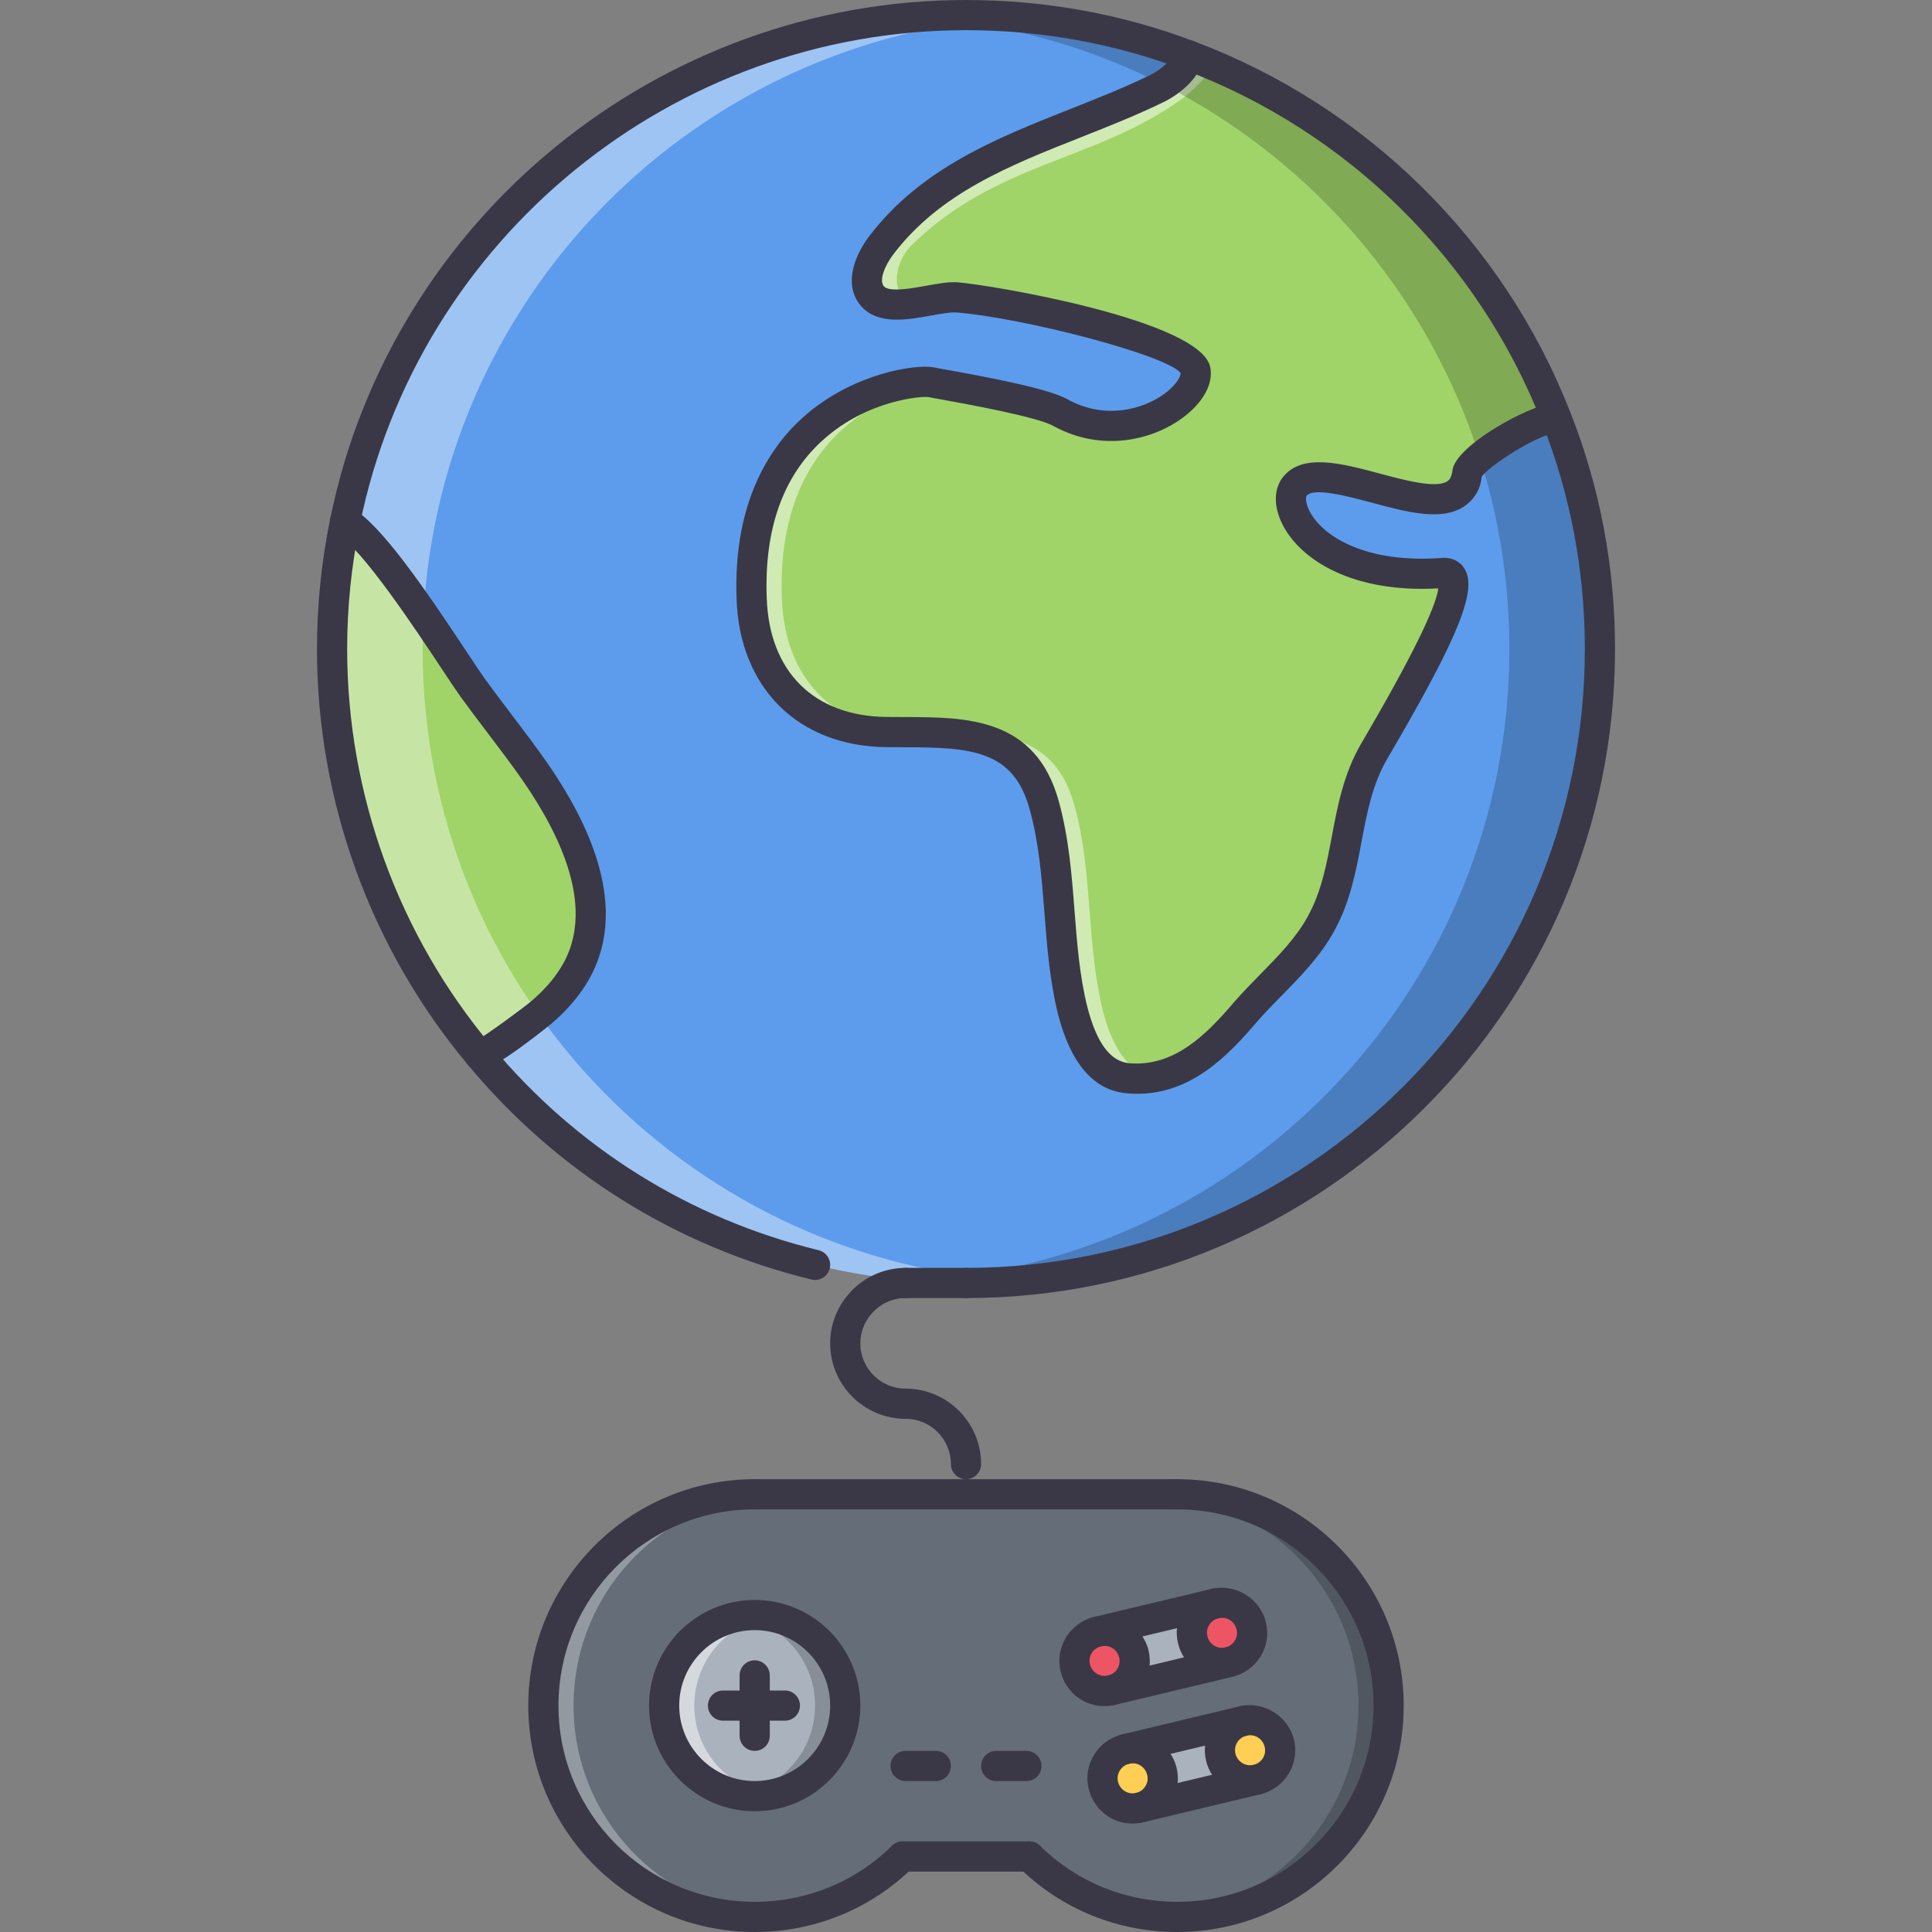 <?xml version="1.0" encoding="iso-8859-1"?>
<!-- Generator: Adobe Illustrator 19.0.0, SVG Export Plug-In . SVG Version: 6.00 Build 0)  -->
<svg version="1.1" id="Capa_1" xmlns="http://www.w3.org/2000/svg" xmlns:xlink="http://www.w3.org/1999/xlink" x="0px" y="0px"
	 viewBox="0 0 511.734 511.734" style="enable-background:new 0 0 511.734 511.734;" xml:space="preserve">
<rect x="0" y="0" width="511.734" height="511.734" fill="#808080" stroke="none"/>
<path style="fill:#5D9CEC;" d="M423.779,171.911c0,92.732-75.18,167.912-167.912,167.912c-92.737,0-167.913-75.18-167.913-167.912
	c0-92.737,75.176-167.913,167.913-167.913C348.599,3.998,423.779,79.174,423.779,171.911z"/>
<path style="fill:#FFCE54;" d="M338.863,461.681c1.039,4.318-1.602,8.637-5.91,9.675c-4.248,1.039-8.559-1.601-9.605-5.919
	c-1.031-4.317,1.609-8.55,5.842-9.674h0.078C333.507,454.803,337.824,457.442,338.863,461.681z"/>
<g>
	<path style="fill:#3A3847;" d="M323.629,444.48c-5.514,0-10.283-3.787-11.604-9.199c-1.545-6.449,2.428-12.954,8.871-14.516
		c6.434-1.499,12.867,2.546,14.414,8.855c1.553,6.457-2.42,12.961-8.855,14.523C325.52,444.363,324.566,444.48,323.629,444.48z
		 M323.676,428.433c-0.297,0-0.609,0.039-0.914,0.109c-2.146,0.523-3.475,2.701-2.959,4.857c0.516,2.123,2.607,3.498,4.779,2.967
		c2.186-0.531,3.482-2.663,2.959-4.857C327.111,429.738,325.48,428.433,323.676,428.433z"/>
	<path style="fill:#3A3847;" d="M292.543,451.914c-5.535,0-10.314-3.787-11.619-9.207c-1.545-6.441,2.43-12.945,8.863-14.5
		c6.691-1.538,12.877,2.593,14.422,8.848c1.539,6.441-2.287,12.798-8.691,14.5c-0.17,0.047-0.342,0.078-0.514,0.102
		C294.191,451.828,293.371,451.914,292.543,451.914z M292.488,435.898c-0.297,0-0.594,0.031-0.881,0.094
		c-2.102,0.508-3.43,2.687-2.906,4.842c0.508,2.123,2.656,3.459,4.756,2.975c0.078-0.023,0.156-0.039,0.242-0.055
		c2.037-0.664,3.24-2.732,2.74-4.811C296.003,437.187,294.348,435.898,292.488,435.898z"/>
</g>
<path style="fill:#FFCE54;" d="M307.762,469.115c1.039,4.318-1.6,8.637-5.918,9.675c-4.318,1.039-8.559-1.601-9.598-5.911
	c-1.037-4.325,1.602-8.636,5.92-9.682C302.484,462.244,306.717,464.884,307.762,469.115z"/>
<g>
	<path style="fill:#ED5565;" d="M331.43,430.565c1.039,4.318-1.602,8.636-5.91,9.675c-4.248,1.038-8.559-1.601-9.605-5.919
		c-1.031-4.318,1.609-8.558,5.842-9.675h0.076C326.072,423.686,330.391,426.325,331.43,430.565z"/>
	<path style="fill:#ED5565;" d="M300.328,437.999c1.039,4.318-1.6,8.636-5.918,9.675c-4.318,1.046-8.559-1.593-9.598-5.919
		c-1.037-4.311,1.602-8.636,5.92-9.667C295.051,431.12,299.281,433.759,300.328,437.999z"/>
</g>
<g>
	<path style="fill:#AAB2BD;" d="M301.844,478.79c4.318-1.038,6.957-5.356,5.918-9.675c-1.045-4.231-5.277-6.871-9.596-5.918
		l31.023-7.434c-4.232,1.124-6.873,5.356-5.842,9.674c1.047,4.318,5.357,6.958,9.605,5.919L301.844,478.79z"/>
	<path style="fill:#AAB2BD;" d="M315.914,434.337c1.047,4.311,5.279,6.949,9.598,5.919l-31.023,7.434
		c4.232-1.125,6.871-5.356,5.84-9.675c-1.047-4.24-5.355-6.879-9.604-5.919l31.107-7.441
		C317.516,425.701,314.875,430.018,315.914,434.337z"/>
	<path style="fill:#AAB2BD;" d="M199.897,427.777c13.274,0,23.988,10.714,23.988,23.988c0,13.196-10.713,23.987-23.988,23.987
		s-23.988-10.791-23.988-23.987C175.91,438.491,186.623,427.777,199.897,427.777z"/>
</g>
<g style="opacity:0.5;">
	<path style="fill:#FFFFFF;" d="M183.906,451.765c0-11.9,8.636-21.677,19.99-23.582c-1.312-0.219-2.624-0.406-3.998-0.406
		c-13.274,0-23.988,10.714-23.988,23.988c0,13.196,10.713,23.987,23.988,23.987c1.375,0,2.686-0.188,3.998-0.406
		C192.542,473.426,183.906,463.596,183.906,451.765z"/>
</g>
<g style="opacity:0.2;">
	<path d="M215.889,451.765c0-11.9-8.636-21.677-19.989-23.582c1.312-0.219,2.623-0.406,3.998-0.406
		c13.274,0,23.988,10.714,23.988,23.988c0,13.196-10.713,23.987-23.988,23.987c-1.375,0-2.686-0.188-3.998-0.406
		C207.253,473.426,215.889,463.596,215.889,451.765z"/>
</g>
<path style="fill:#656D78;" d="M294.488,447.689l31.023-7.434c4.316-1.047,6.957-5.356,5.918-9.683
	c-1.039-4.232-5.279-6.949-9.598-5.919l-31.107,7.441c-4.311,1.039-6.949,5.356-5.912,9.675c1.039,4.318,5.357,6.957,9.598,5.919
	h0.078V447.689z M329.189,455.763l-31.023,7.434c-4.318,1.046-6.957,5.356-5.92,9.682c1.039,4.311,5.279,6.95,9.598,5.911
	l31.109-7.434c4.309-1.038,6.949-5.356,5.91-9.675c-1.039-4.239-5.357-6.879-9.596-5.918L329.189,455.763L329.189,455.763z
	 M199.897,475.753c13.274,0,23.988-10.791,23.988-23.987c0-13.274-10.713-23.988-23.988-23.988s-23.988,10.714-23.988,23.988
	C175.91,464.962,186.623,475.753,199.897,475.753z M272.656,491.744H239.08c-10.073,9.839-23.91,15.992-39.183,15.992
	c-30.945,0-55.971-25.112-55.971-55.971c0-30.945,25.026-55.971,55.971-55.971h51.973h59.968c30.945,0,55.971,25.025,55.971,55.971
	c0,30.858-25.025,55.971-55.971,55.971C296.564,507.736,282.728,501.583,272.656,491.744z"/>
<g style="opacity:0.3;">
	<path style="fill:#FFFFFF;" d="M151.922,451.765c0-30.945,25.026-55.971,55.971-55.971h-7.996
		c-30.945,0-55.971,25.025-55.971,55.971c0,30.858,25.026,55.971,55.971,55.971c1.359,0,2.686-0.109,4.013-0.203
		C174.832,505.487,151.922,481.289,151.922,451.765z"/>
</g>
<g style="opacity:0.2;">
	<path d="M359.813,451.765c0-30.945-25.025-55.971-55.971-55.971h7.996c30.945,0,55.971,25.025,55.971,55.971
		c0,30.858-25.025,55.971-55.971,55.971c-1.357,0-2.686-0.109-4.014-0.203C336.902,505.487,359.813,481.289,359.813,451.765z"/>
</g>
<g>
	<path style="fill:#A0D468;" d="M141.849,204.612c8.875,12.876,18.069,30.547,13.352,46.539
		c-1.999,6.875-6.477,12.474-11.833,17.031c-1.203,1.116-14.875,11.353-16.312,11.353c-24.39-29.105-39.101-66.605-39.101-107.623
		c0-11.596,1.199-22.867,3.439-33.745c9.035,4.958,28.704,36.864,33.74,43.899C130.574,189.581,136.571,197.018,141.849,204.612z"/>
	<path style="fill:#A0D468;" d="M342.861,128.972c-4.318,5.918,6.238,25.268,39.338,22.789c10.473-0.8-11.594,35.743-18.232,47.256
		c-8.309,14.231-6.152,31.261-13.992,45.496c-4.873,9.034-13.188,15.672-19.912,23.348c-8.23,9.674-17.506,18.951-31.256,17.748
		c-9.113-0.797-12.877-10.869-14.719-18.068c-4.389-17.831-2.555-36.38-7.512-54.292c-5.842-21.188-23.906-19.111-41.819-19.35
		c-21.508-0.238-34.939-13.993-35.661-35.341c-1.999-52.691,42.298-58.29,47.417-57.33c7.355,1.359,29.024,5.037,34.379,8.074
		c18.389,10.077,37.262-3.916,35.74-11.275c-1.438-7.434-47.094-18.069-63.323-19.268c-5.837-0.32-17.752,4.639-22.148-0.242
		c-3.518-3.916-0.242-10.232,2.237-13.512c17.912-23.585,47.658-29.184,72.927-41.498c0.717-0.32,7.191-3.596,8.635-8.797
		c44.453,16.714,79.959,51.735,97.223,95.872c-7.434,1.039-23.104,11.193-23.51,14.551
		C386.361,143.687,350.46,118.739,342.861,128.972z"/>
</g>
<g style="opacity:0.5;">
	<path style="fill:#FFFFFF;" d="M292.082,267.541c-4.387-17.831-2.553-36.38-7.512-54.292c-5.84-21.188-23.904-19.111-41.817-19.35
		c-21.509-0.238-34.939-13.993-35.661-35.341c-1.644-43.306,27.95-54.784,41.4-56.971c-0.684-0.125-1.441-0.258-1.979-0.359
		c-5.119-0.96-49.416,4.639-47.417,57.33c0.722,21.348,14.153,35.103,35.661,35.341c17.913,0.238,35.977-1.839,41.819,19.35
		c4.957,17.912,3.123,36.461,7.512,54.292c1.842,7.199,5.605,17.271,14.719,18.068c2.311,0.203,4.457,0.016,6.535-0.328
		C297.314,283.563,293.816,274.326,292.082,267.541z"/>
	<path style="fill:#FFFFFF;" d="M242.375,80.24c-1.257-0.324-2.397-0.812-3.217-1.722c-3.518-3.916-0.699-10.635,2.237-13.512
		c22.797-22.359,48.83-22.153,71.943-39.019c0.578-0.253,5.762-4.899,8.184-8.397c-2.203-0.941-4.311-2.034-6.561-2.878
		c-1.443,5.201-7.918,8.477-8.635,8.797c-25.27,12.313-55.015,17.912-72.927,41.498c-2.479,3.28-5.755,9.597-2.237,13.512
		C233.478,81.087,237.877,80.919,242.375,80.24z"/>
</g>
<g style="opacity:0.4;">
	<path style="fill:#FFFFFF;" d="M111.943,171.911c0-88.688,68.805-161.135,155.919-167.308c-3.982-0.281-7.945-0.605-11.994-0.605
		c-92.737,0-167.913,75.176-167.913,167.913c0,92.732,75.176,167.912,167.913,167.912c4.048,0,8.011-0.319,11.994-0.608
		C180.747,333.046,111.943,260.596,111.943,171.911z"/>
</g>
<g style="opacity:0.2;">
	<path d="M399.793,171.911c0-88.688-68.809-161.135-155.919-167.308c3.979-0.281,7.945-0.605,11.994-0.605
		c92.732,0,167.912,75.176,167.912,167.913c0,92.732-75.18,167.912-167.912,167.912c-4.049,0-8.016-0.319-11.994-0.608
		C330.984,333.046,399.793,260.596,399.793,171.911z"/>
</g>
<g>
	<path style="fill:#3A3847;" d="M255.868,343.821c-2.21,0-3.998-1.788-3.998-3.998s1.788-3.997,3.998-3.997
		c90.382,0,163.914-73.533,163.914-163.915c0-20.716-3.811-40.858-11.314-59.86c-16.889-43.157-51.48-77.268-94.91-93.6
		c-18.366-6.938-37.77-10.455-57.69-10.455c-77.589,0-145.112,55.081-160.558,130.967c-2.229,10.823-3.357,21.907-3.357,32.948
		c0,38.374,13.556,75.683,38.168,105.055c22.535,27.095,52.52,45.819,86.716,54.183c2.143,0.523,3.459,2.686,2.936,4.833
		c-0.527,2.14-2.706,3.452-4.833,2.929c-35.872-8.762-67.325-28.415-90.957-56.822c-25.807-30.792-40.026-69.929-40.026-110.177
		c0-11.584,1.183-23.207,3.521-34.553C103.678,57.771,174.496,0,255.868,0c20.894,0,41.244,3.689,60.5,10.971
		c45.555,17.124,81.832,52.902,99.541,98.156c7.871,19.927,11.869,41.057,11.869,62.784
		C427.777,266.705,350.663,343.821,255.868,343.821z"/>
	<path style="fill:#3A3847;" d="M301.227,289.717c-0.898,0-1.828-0.039-2.771-0.125c-8.73-0.766-14.867-7.848-18.24-21.06
		c-2.188-8.894-2.891-17.916-3.561-26.642c-0.75-9.569-1.453-18.612-3.936-27.576c-4.279-15.555-15.371-16.362-33.113-16.39
		l-4.903-0.027c-23.258-0.258-38.804-15.648-39.601-39.202c-1.003-26.4,9.405-41.104,18.314-48.787
		c12.861-11.096,29.188-13.509,33.834-12.607l2.718,0.492c13.309,2.409,27.926,5.212,32.901,8.031
		c9.885,5.423,19.928,2.581,25.51-1.488c3.568-2.616,4.443-4.982,4.342-5.501c-3.311-4.693-42.064-14.785-59.704-16.089
		c-1.456-0.039-3.873,0.379-6.274,0.813c-6.274,1.14-14.106,2.572-18.553-2.366c-4.822-5.368-2.116-13.126,2.018-18.596
		c13.716-18.057,33.858-26.029,53.333-33.74c7.02-2.78,14.289-5.657,21.027-8.945c1.805-0.824,5.756-3.459,6.535-6.266
		c0.594-2.132,2.813-3.369,4.92-2.788c2.123,0.589,3.373,2.792,2.787,4.919c-2.045,7.379-10.502,11.221-10.861,11.381
		c-6.902,3.365-14.305,6.297-21.473,9.132c-19.303,7.645-37.535,14.859-49.896,31.132c-2.214,2.933-3.826,6.883-2.444,8.426
		c1.441,1.608,7.547,0.503,11.182-0.156c2.987-0.547,5.813-1.07,8.211-0.922c8.776,0.645,64.618,10.05,67.032,22.497
		c0.898,4.333-1.852,9.374-7.348,13.438c-7.48,5.528-20.943,9.397-34.24,2.104c-4.256-2.413-23.269-5.853-30.43-7.148l-2.756-0.5
		c-1.612-0.211-15.847,0.688-27.724,11.311c-10.627,9.507-15.668,23.617-14.973,41.936c0.66,19.517,12.517,31.284,31.71,31.495
		l4.817,0.027c16.266,0.027,34.693,0.055,40.816,22.258c2.686,9.702,3.451,19.557,4.184,29.087
		c0.688,8.788,1.328,17.093,3.357,25.307c2.469,9.675,6.123,14.602,11.184,15.047c11.883,0.953,20.332-7.504,27.859-16.358
		c2.188-2.487,4.482-4.829,6.777-7.176c4.92-5.013,9.574-9.753,12.666-15.477c3.537-6.43,4.889-13.54,6.309-21.071
		c1.547-8.199,3.154-16.675,7.746-24.546l1.703-2.928c14.258-24.487,18.271-34.412,18.748-38.223
		c-22.668,1.257-36.014-7.453-40.877-16.202c-2.703-4.849-2.875-9.722-0.453-13.032c5.012-6.747,15.539-3.936,25.721-1.207
		c6.73,1.804,15.102,4.044,18.029,2.057c0.289-0.195,1.055-0.71,1.32-2.826c0.797-6.591,19.809-17.022,26.924-18.014
		c2.209,0,4.316,1.769,4.316,3.978c0,2.206-1.475,3.979-3.678,3.979c-5.73,0.828-18.365,9.206-19.816,11.74
		c-0.281,3.107-1.891,5.958-4.6,7.777c-5.959,4.014-14.984,1.593-24.559-0.969c-6.16-1.651-15.459-4.142-17.225-1.776
		c-0.203,0.281-0.391,1.905,1,4.408c3.607,6.477,14.891,13.509,34.832,12.013c2.563-0.207,4.748,0.828,5.99,2.811
		c3.443,5.497-1.289,17.487-18.756,47.507l-1.703,2.92c-3.912,6.7-5.324,14.142-6.809,22.02c-1.482,7.812-3.006,15.89-7.145,23.41
		c-3.615,6.692-8.879,12.06-13.977,17.253c-2.195,2.236-4.389,4.471-6.428,6.797C325.121,279.839,315.461,289.717,301.227,289.717z"
		/>
	<path style="fill:#3A3847;" d="M127.056,283.532c-2.209,0-4.037-1.788-4.037-3.998c0-1.921,1.324-3.529,3.124-3.911
		c2.545-1.32,13.196-9.207,14.52-10.386c5.575-4.747,9.136-9.827,10.701-15.203c3.37-11.424-0.94-25.939-12.806-43.153
		c-2.998-4.311-6.239-8.585-9.476-12.849c-2.432-3.206-4.86-6.407-7.188-9.624c-1.054-1.472-2.713-3.975-4.771-7.082
		c-6.922-10.444-21.321-32.179-27.654-35.653c-1.933-1.063-2.643-3.495-1.581-5.431c1.062-1.929,3.486-2.636,5.431-1.582
		c7.438,4.083,19.131,21.133,30.469,38.25c1.987,3.002,3.592,5.423,4.599,6.829c2.28,3.151,4.669,6.301,7.067,9.46
		c3.303,4.353,6.609,8.718,9.679,13.134c13.309,19.31,17.982,36.11,13.902,49.951c-2.003,6.887-6.402,13.267-13.079,18.943
		C145.956,271.234,130.863,283.532,127.056,283.532z"/>
	<path style="fill:#3A3847;" d="M311.839,399.792H199.897c-2.209,0-3.998-1.788-3.998-3.997c0-2.21,1.788-3.998,3.998-3.998h111.941
		c2.211,0,3.998,1.788,3.998,3.998C315.836,398.004,314.049,399.792,311.839,399.792z"/>
	<path style="fill:#3A3847;" d="M272.656,495.742h-33.581c-2.21,0-3.998-1.788-3.998-3.998c0-2.209,1.788-3.998,3.998-3.998h33.581
		c2.217,0,3.998,1.789,3.998,3.998C276.654,493.954,274.874,495.742,272.656,495.742z"/>
	<path style="fill:#3A3847;" d="M199.897,511.734c-33.069,0-59.969-26.9-59.969-59.969s26.9-59.969,59.969-59.969
		c2.209,0,3.998,1.788,3.998,3.998c0,2.209-1.789,3.997-3.998,3.997c-28.657,0-51.973,23.316-51.973,51.974
		c0,28.656,23.316,51.973,51.973,51.973c13.735,0,26.65-5.271,36.375-14.844c1.569-1.554,4.096-1.53,5.653,0.047
		c1.546,1.569,1.526,4.1-0.047,5.653C230.655,505.643,215.744,511.734,199.897,511.734z"/>
	<path style="fill:#3A3847;" d="M311.839,511.734c-15.852,0-30.758-6.091-41.979-17.14c-1.576-1.554-1.592-4.084-0.047-5.653
		c1.547-1.577,4.076-1.601,5.654-0.047c9.721,9.573,22.637,14.844,36.371,14.844c28.658,0,51.973-23.316,51.973-51.973
		c0-28.657-23.314-51.974-51.973-51.974c-2.209,0-3.998-1.788-3.998-3.997c0-2.21,1.789-3.998,3.998-3.998
		c33.068,0,59.969,26.899,59.969,59.969C371.806,484.834,344.906,511.734,311.839,511.734z"/>
	<path style="fill:#3A3847;" d="M199.897,479.751c-15.429,0-27.985-12.556-27.985-27.985s12.556-27.986,27.985-27.986
		s27.985,12.557,27.985,27.986S215.326,479.751,199.897,479.751z M199.897,431.775c-11.022,0-19.99,8.965-19.99,19.99
		s8.968,19.989,19.99,19.989s19.99-8.964,19.99-19.989S210.919,431.775,199.897,431.775z"/>
	<path style="fill:#3A3847;" d="M199.897,463.759c-2.209,0-3.998-1.788-3.998-3.997V443.77c0-2.21,1.788-3.998,3.998-3.998
		s3.998,1.788,3.998,3.998v15.992C203.895,461.971,202.107,463.759,199.897,463.759z"/>
	<path style="fill:#3A3847;" d="M207.893,455.763h-16.39c-2.21,0-3.998-1.789-3.998-3.998c0-2.21,1.788-3.998,3.998-3.998h16.39
		c2.21,0,3.998,1.788,3.998,3.998C211.891,453.974,210.103,455.763,207.893,455.763z"/>
	<path style="fill:#3A3847;" d="M292.543,451.914c-5.535,0-10.314-3.787-11.619-9.207c-1.537-6.402,2.445-12.876,8.871-14.422
		c6.191-1.507,12.893,2.522,14.422,8.871c0.75,3.131,0.234,6.348-1.443,9.065c-1.664,2.701-4.311,4.606-7.434,5.356
		C294.434,451.797,293.488,451.914,292.543,451.914z M292.598,435.945c-0.313,0-0.617,0.039-0.92,0.109
		c-2.195,0.531-3.5,2.632-2.977,4.779c0.508,2.123,2.656,3.459,4.756,2.975c1.078-0.258,1.969-0.898,2.514-1.788
		c0.547-0.891,0.719-1.952,0.469-2.991C296.003,437.211,294.426,435.945,292.598,435.945z"/>
	<path style="fill:#3A3847;" d="M323.613,444.472c-5.514,0-10.275-3.779-11.588-9.199c-0.75-3.068-0.25-6.262,1.406-8.987
		c1.678-2.748,4.326-4.677,7.465-5.435c6.355-1.491,12.883,2.522,14.414,8.871c0.758,3.061,0.266,6.254-1.398,8.979
		c-1.678,2.748-4.326,4.677-7.473,5.435C325.52,444.363,324.566,444.472,323.613,444.472z M323.723,428.512
		c-0.313,0-0.641,0.039-0.953,0.117c-1.061,0.25-1.951,0.898-2.506,1.819c-0.547,0.89-0.711,1.937-0.461,2.937
		c0.516,2.146,2.639,3.506,4.764,2.975c1.061-0.25,1.951-0.898,2.514-1.819c0.547-0.891,0.711-1.929,0.469-2.929
		C327.103,429.785,325.535,428.512,323.723,428.512z"/>
	<path style="fill:#3A3847;" d="M299.953,483.014c-5.512,0-10.283-3.787-11.588-9.206c-0.756-3.061-0.266-6.255,1.398-8.979
		c1.68-2.749,4.326-4.678,7.473-5.435c6.262-1.547,12.877,2.506,14.414,8.862c0.75,3.068,0.25,6.263-1.404,8.987
		c-1.68,2.749-4.326,4.678-7.465,5.435C301.844,482.897,300.898,483.014,299.953,483.014z M300.063,467.055
		c-0.313,0-0.641,0.039-0.951,0.117c-1.063,0.249-1.953,0.897-2.516,1.818c-0.547,0.891-0.711,1.93-0.469,2.929
		c0.523,2.147,2.625,3.506,4.779,2.982c1.063-0.249,1.953-0.897,2.506-1.819c0.547-0.89,0.711-1.937,0.461-2.936
		C303.435,468.319,301.875,467.055,300.063,467.055z"/>
	<path style="fill:#3A3847;" d="M331.078,475.581c-5.529,0-10.307-3.787-11.619-9.206c-0.75-3.131-0.234-6.349,1.445-9.065
		c1.662-2.702,4.311-4.607,7.434-5.356c6.207-1.508,12.891,2.521,14.414,8.87c1.539,6.403-2.443,12.876-8.871,14.422
		C332.977,475.464,332.031,475.581,331.078,475.581z M331.133,459.613c-0.305,0-0.609,0.039-0.914,0.109
		c-1.076,0.257-1.967,0.897-2.514,1.787c-0.547,0.891-0.719,1.953-0.469,2.991c0.516,2.124,2.67,3.467,4.764,2.975
		c2.193-0.53,3.498-2.631,2.975-4.778C334.546,460.878,332.961,459.613,331.133,459.613z"/>
	<path style="fill:#3A3847;" d="M290.724,436.172c-1.813,0-3.451-1.233-3.889-3.068c-0.508-2.147,0.813-4.303,2.967-4.818
		l31.102-7.434c2.146-0.516,4.303,0.813,4.816,2.959c0.516,2.148-0.811,4.303-2.959,4.818l-31.1,7.434
		C291.349,436.14,291.038,436.172,290.724,436.172z"/>
	<path style="fill:#3A3847;" d="M294.402,451.687c-1.805,0-3.443-1.234-3.881-3.069c-0.516-2.147,0.813-4.302,2.951-4.817
		l31.109-7.441c2.162-0.516,4.303,0.813,4.816,2.959c0.508,2.147-0.811,4.303-2.959,4.818l-31.107,7.441
		C295.02,451.656,294.707,451.687,294.402,451.687z"/>
	<path style="fill:#3A3847;" d="M298.158,467.281c-1.805,0-3.436-1.234-3.881-3.069c-0.508-2.147,0.813-4.303,2.959-4.817
		l31.109-7.441c2.154-0.523,4.295,0.812,4.809,2.959c0.516,2.147-0.811,4.303-2.951,4.818l-31.107,7.441
		C298.783,467.25,298.471,467.281,298.158,467.281z"/>
	<path style="fill:#3A3847;" d="M301.844,482.788c-1.813,0-3.451-1.233-3.889-3.068c-0.516-2.147,0.813-4.303,2.959-4.818
		l31.102-7.434c2.154-0.53,4.311,0.813,4.824,2.96c0.508,2.146-0.811,4.303-2.967,4.817l-31.1,7.434
		C302.461,482.757,302.148,482.788,301.844,482.788z"/>
	<path style="fill:#3A3847;" d="M247.872,471.755h-7.996c-2.209,0-3.998-1.788-3.998-3.998s1.789-3.998,3.998-3.998h7.996
		c2.21,0,3.998,1.788,3.998,3.998S250.082,471.755,247.872,471.755z"/>
	<path style="fill:#3A3847;" d="M271.859,471.755h-7.996c-2.209,0-3.998-1.788-3.998-3.998s1.789-3.998,3.998-3.998h7.996
		c2.209,0,3.998,1.788,3.998,3.998S274.068,471.755,271.859,471.755z"/>
	<path style="fill:#3A3847;" d="M255.868,391.797c-2.21,0-3.998-1.789-3.998-3.998c0-6.614-5.38-11.994-11.994-11.994
		c-2.209,0-3.998-1.788-3.998-3.998c0-2.209,1.789-3.998,3.998-3.998c11.021,0,19.99,8.965,19.99,19.99
		C259.865,390.008,258.077,391.797,255.868,391.797z"/>
	<path style="fill:#3A3847;" d="M239.876,375.805c-11.021,0-19.989-8.964-19.989-19.989c0-4.686,1.589-9.073,4.599-12.704
		c3.803-4.623,9.417-7.285,15.39-7.285c2.21,0,3.998,1.787,3.998,3.997s-1.788,3.998-3.998,3.998c-3.572,0-6.938,1.601-9.226,4.381
		c-1.815,2.187-2.768,4.817-2.768,7.613c0,6.613,5.38,11.993,11.994,11.993c2.21,0,3.998,1.789,3.998,3.998
		C243.874,374.016,242.086,375.805,239.876,375.805z"/>
	<path style="fill:#3A3847;" d="M255.868,343.821h-15.992c-2.209,0-3.998-1.788-3.998-3.998s1.789-3.997,3.998-3.997h15.992
		c2.208,0,3.998,1.787,3.998,3.997S258.077,343.821,255.868,343.821z"/>
</g>
<g>
</g>
<g>
</g>
<g>
</g>
<g>
</g>
<g>
</g>
<g>
</g>
<g>
</g>
<g>
</g>
<g>
</g>
<g>
</g>
<g>
</g>
<g>
</g>
<g>
</g>
<g>
</g>
<g>
</g>
</svg>
